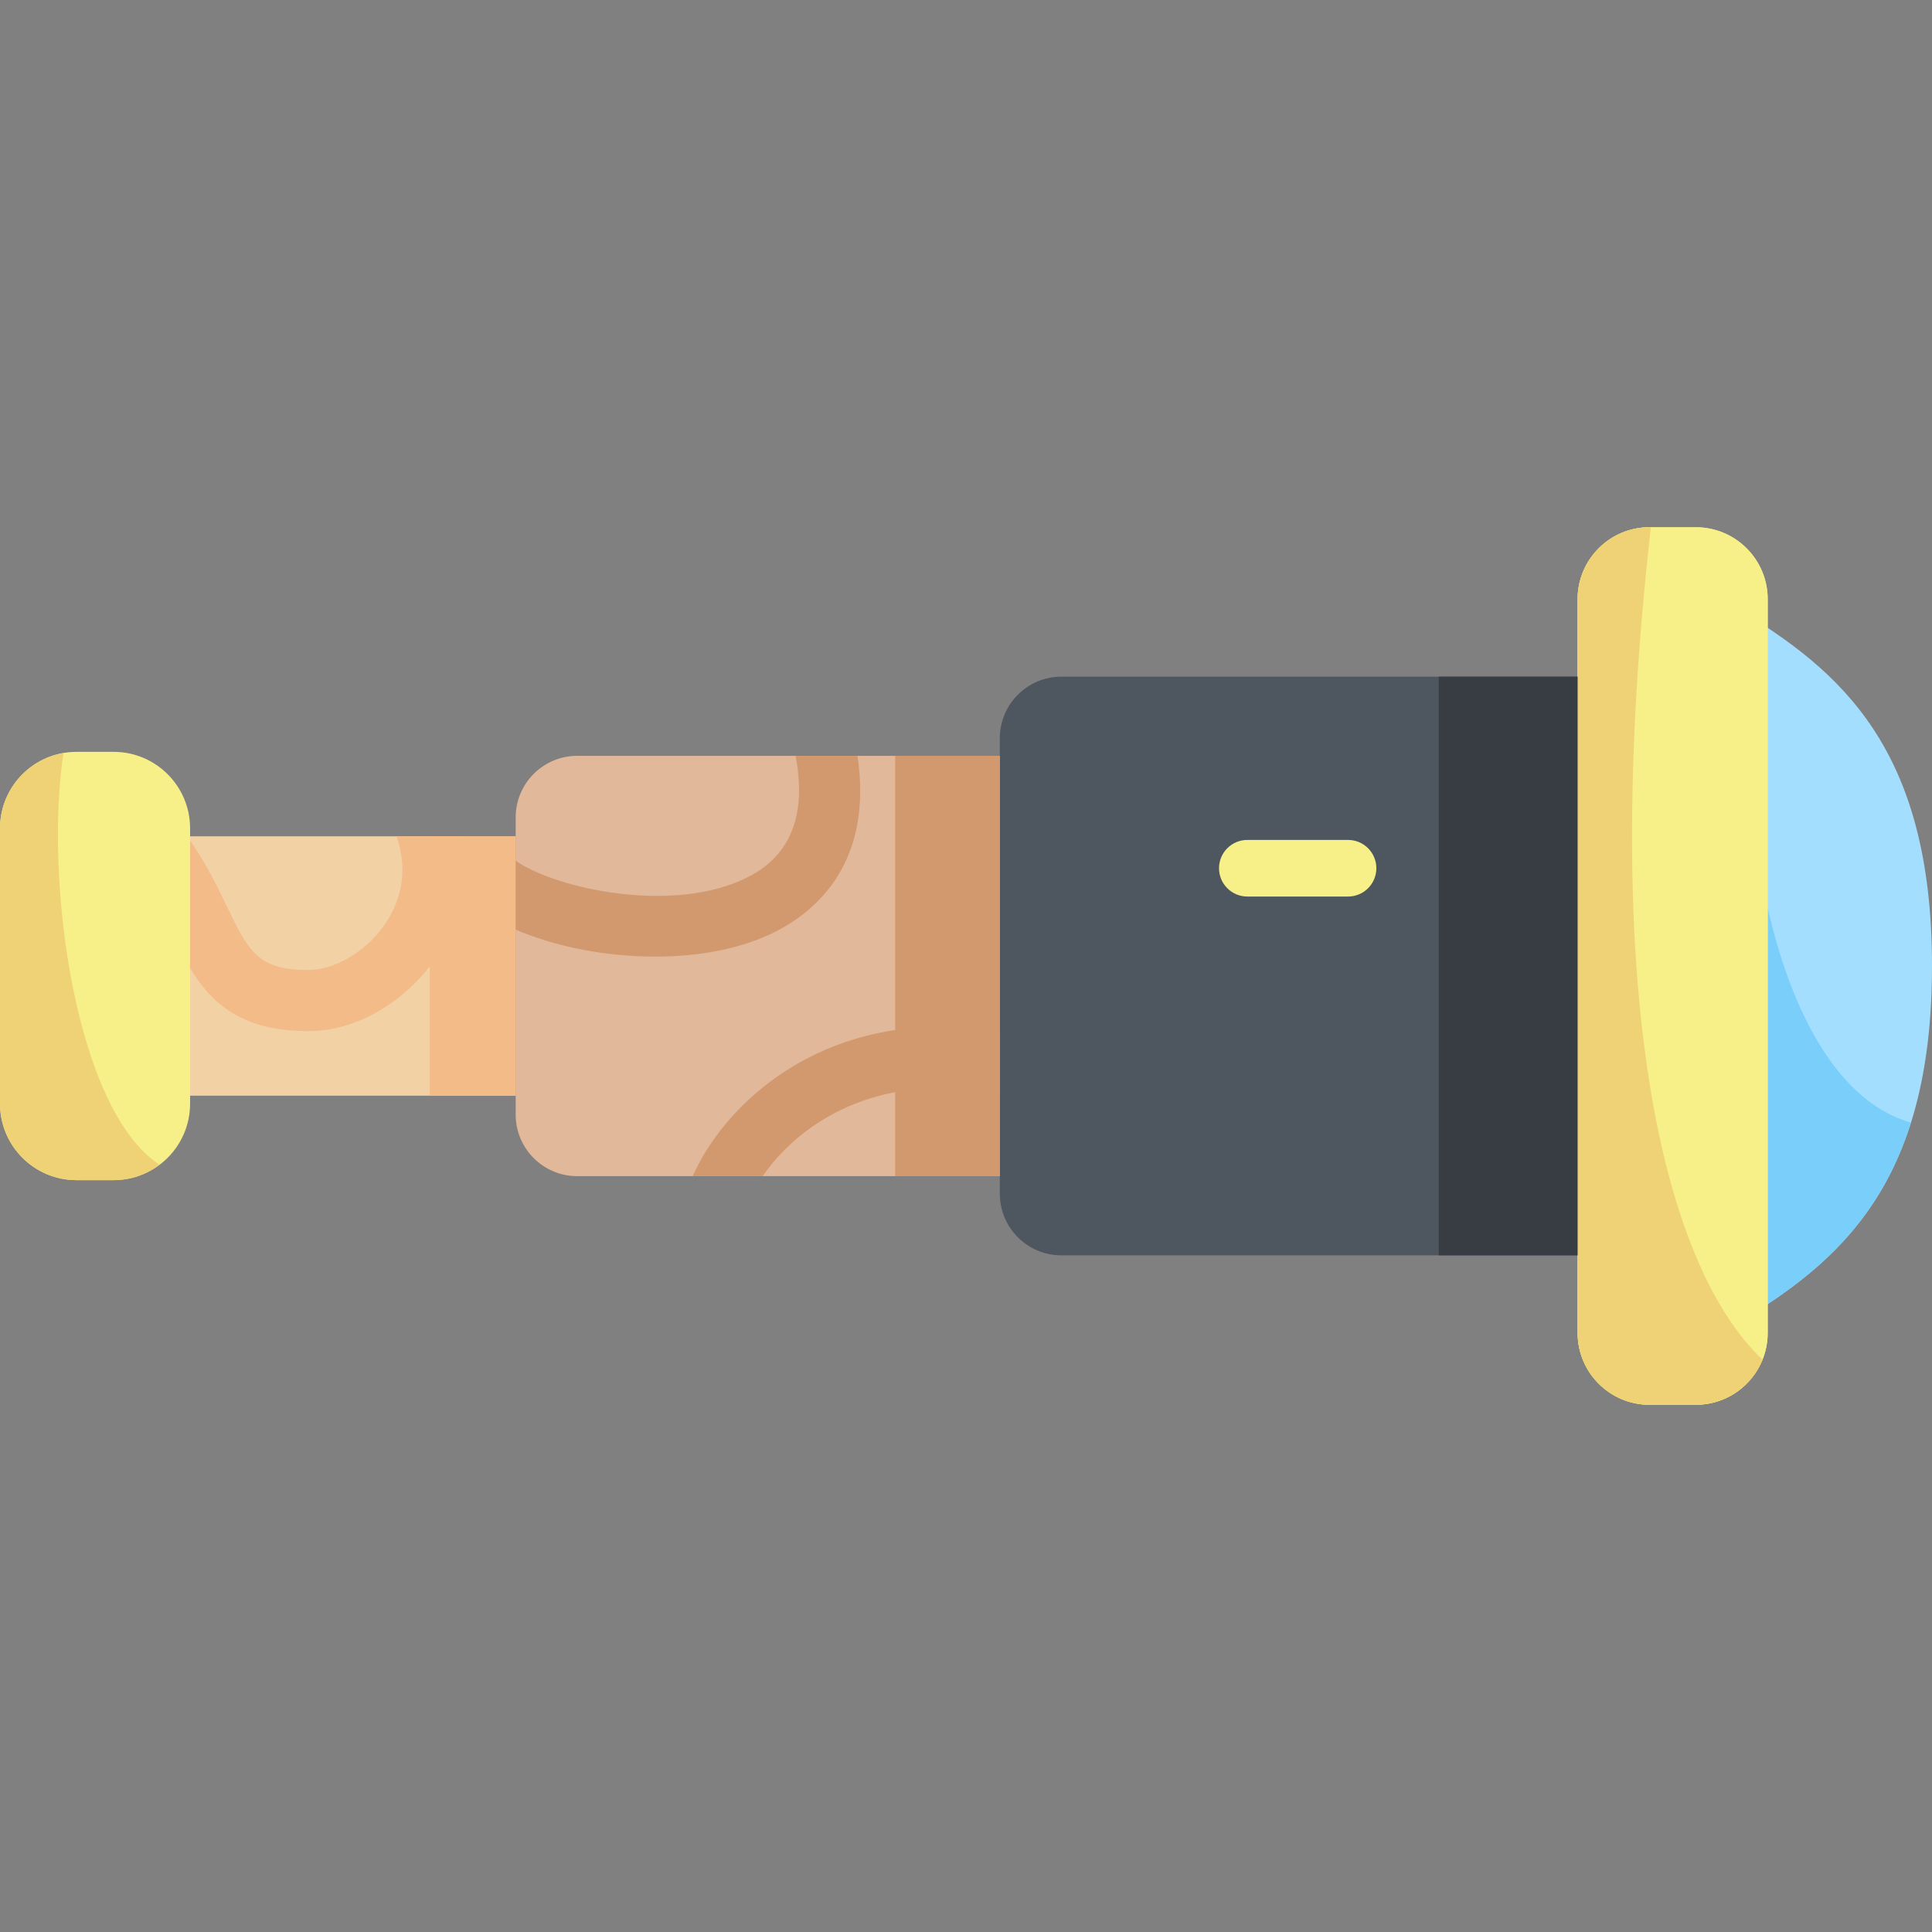 <svg id="Capa_1" enable-background="new 0 0 512 512" height="512" viewBox="0 0 512 512" width="512" xmlns="http://www.w3.org/2000/svg"><rect x="0" y="0" width="512" height="512" fill="#808080" stroke="none"/><path d="m459.774 351.057c28.04-16.726 52.226-37.409 52.226-95.057s-24.186-78.331-52.226-95.057z" fill="#a3defe"/><path d="m465.689 164.588c-1.948-1.242-3.92-2.455-5.915-3.645v190.114c19.934-11.891 37.91-25.797 46.644-53.547-37.561-10.759-48.412-89.607-40.729-132.922z" fill="#7acefa"/><path d="m42.085 221.63h94.573v68.739h-94.573z" fill="#f2d1a5"/><path d="m113.901 221.63h22.757v68.739h-22.757z" fill="#f2bb88"/><path d="m104.508 240.444c-4.537 10.293-14.975 16.527-22.445 16.608-13.797.133-16.208-4.924-22.112-17.18-2.574-5.344-5.632-11.687-10.363-18.241h-7.503v18.696c1.175 2.234 2.242 4.437 3.272 6.575 6.242 12.958 12.692 26.352 36.2 26.352.225 0 .453-.001.681-.004 14.853-.161 30.453-11.21 37.092-26.272 2.466-5.594 4.901-14.524 2.598-25.348h-16.825c2.224 6.46 2.051 12.809-.595 18.814z" fill="#f2bb88"/><path d="m264.964 200.302h-111.982c-9.015 0-16.323 7.308-16.323 16.323v78.749c0 9.015 7.308 16.323 16.323 16.323h111.982z" fill="#e1b89a"/><path d="m281.287 179.323h136.8v153.354h-136.8c-9.015 0-16.323-7.308-16.323-16.323v-120.708c0-9.015 7.308-16.323 16.323-16.323z" fill="#4e5660"/><path d="m30.106 312.754h-9.835c-11.195 0-20.271-9.076-20.271-20.271v-72.965c0-11.195 9.076-20.271 20.271-20.271h9.835c11.195 0 20.271 9.076 20.271 20.271v72.965c-.001 11.195-9.076 20.271-20.271 20.271z" fill="#f7ef87"/><path d="m16.799 199.565c-9.538 1.649-16.799 9.943-16.799 19.952v72.965c0 11.195 9.076 20.271 20.271 20.271h9.835c4.575 0 8.782-1.534 12.175-4.091-22.232-14.413-30.591-74.836-25.482-109.097z" fill="#efd176"/><path d="m449.402 372.279h-12.254c-10.527 0-19.061-8.534-19.061-19.061v-194.435c0-10.527 8.534-19.061 19.061-19.061h12.254c10.527 0 19.061 8.534 19.061 19.061v194.435c.001 10.527-8.533 19.061-19.061 19.061z" fill="#f7ef87"/><path d="m449.402 372.279h-12.254c-10.527 0-19.061-8.534-19.061-19.061v-194.435c0-10.527 8.534-19.061 19.061-19.061h12.254c10.527 0 19.061 8.534 19.061 19.061v194.435c.001 10.527-8.533 19.061-19.061 19.061z" fill="#f7ef87"/><path d="m437.149 372.279h12.254c8.01 0 14.855-4.947 17.675-11.948-26.526-25.092-43.52-97.214-29.591-220.61h-.338c-10.527 0-19.061 8.534-19.061 19.062v194.435c-.001 10.527 8.533 19.061 19.061 19.061z" fill="#efd176"/><path d="m381.287 179.323h36.8v153.354h-36.8z" fill="#383c43"/><g fill="#d2996f"><path d="m237.234 200.302h27.73v111.396h-27.73z"/><path d="m198.399 232.342c-19.927 10.252-51.462 3.008-61.741-4.246v18.267c10.333 4.46 23.732 7.15 36.973 7.15 11.569 0 23.016-2.052 32.179-6.766 10.615-5.461 25.63-18.322 21.439-46.445h-16.416c2.953 15.506-1.2 26.26-12.434 32.04z"/><path d="m264.964 273.519c-27.429-4.729-46.885 3.345-58.956 11.766-11.087 7.734-18.469 17.547-22.452 26.412h18.545c3.11-4.476 7.47-9.147 13.174-13.126 9.835-6.861 26.068-13.371 49.689-8.565z"/></g><path d="m357.249 237.591h-26.695c-4.143 0-7.5-3.358-7.5-7.5s3.357-7.5 7.5-7.5h26.695c4.143 0 7.5 3.358 7.5 7.5s-3.357 7.5-7.5 7.5z" fill="#f7ef87"/></svg>